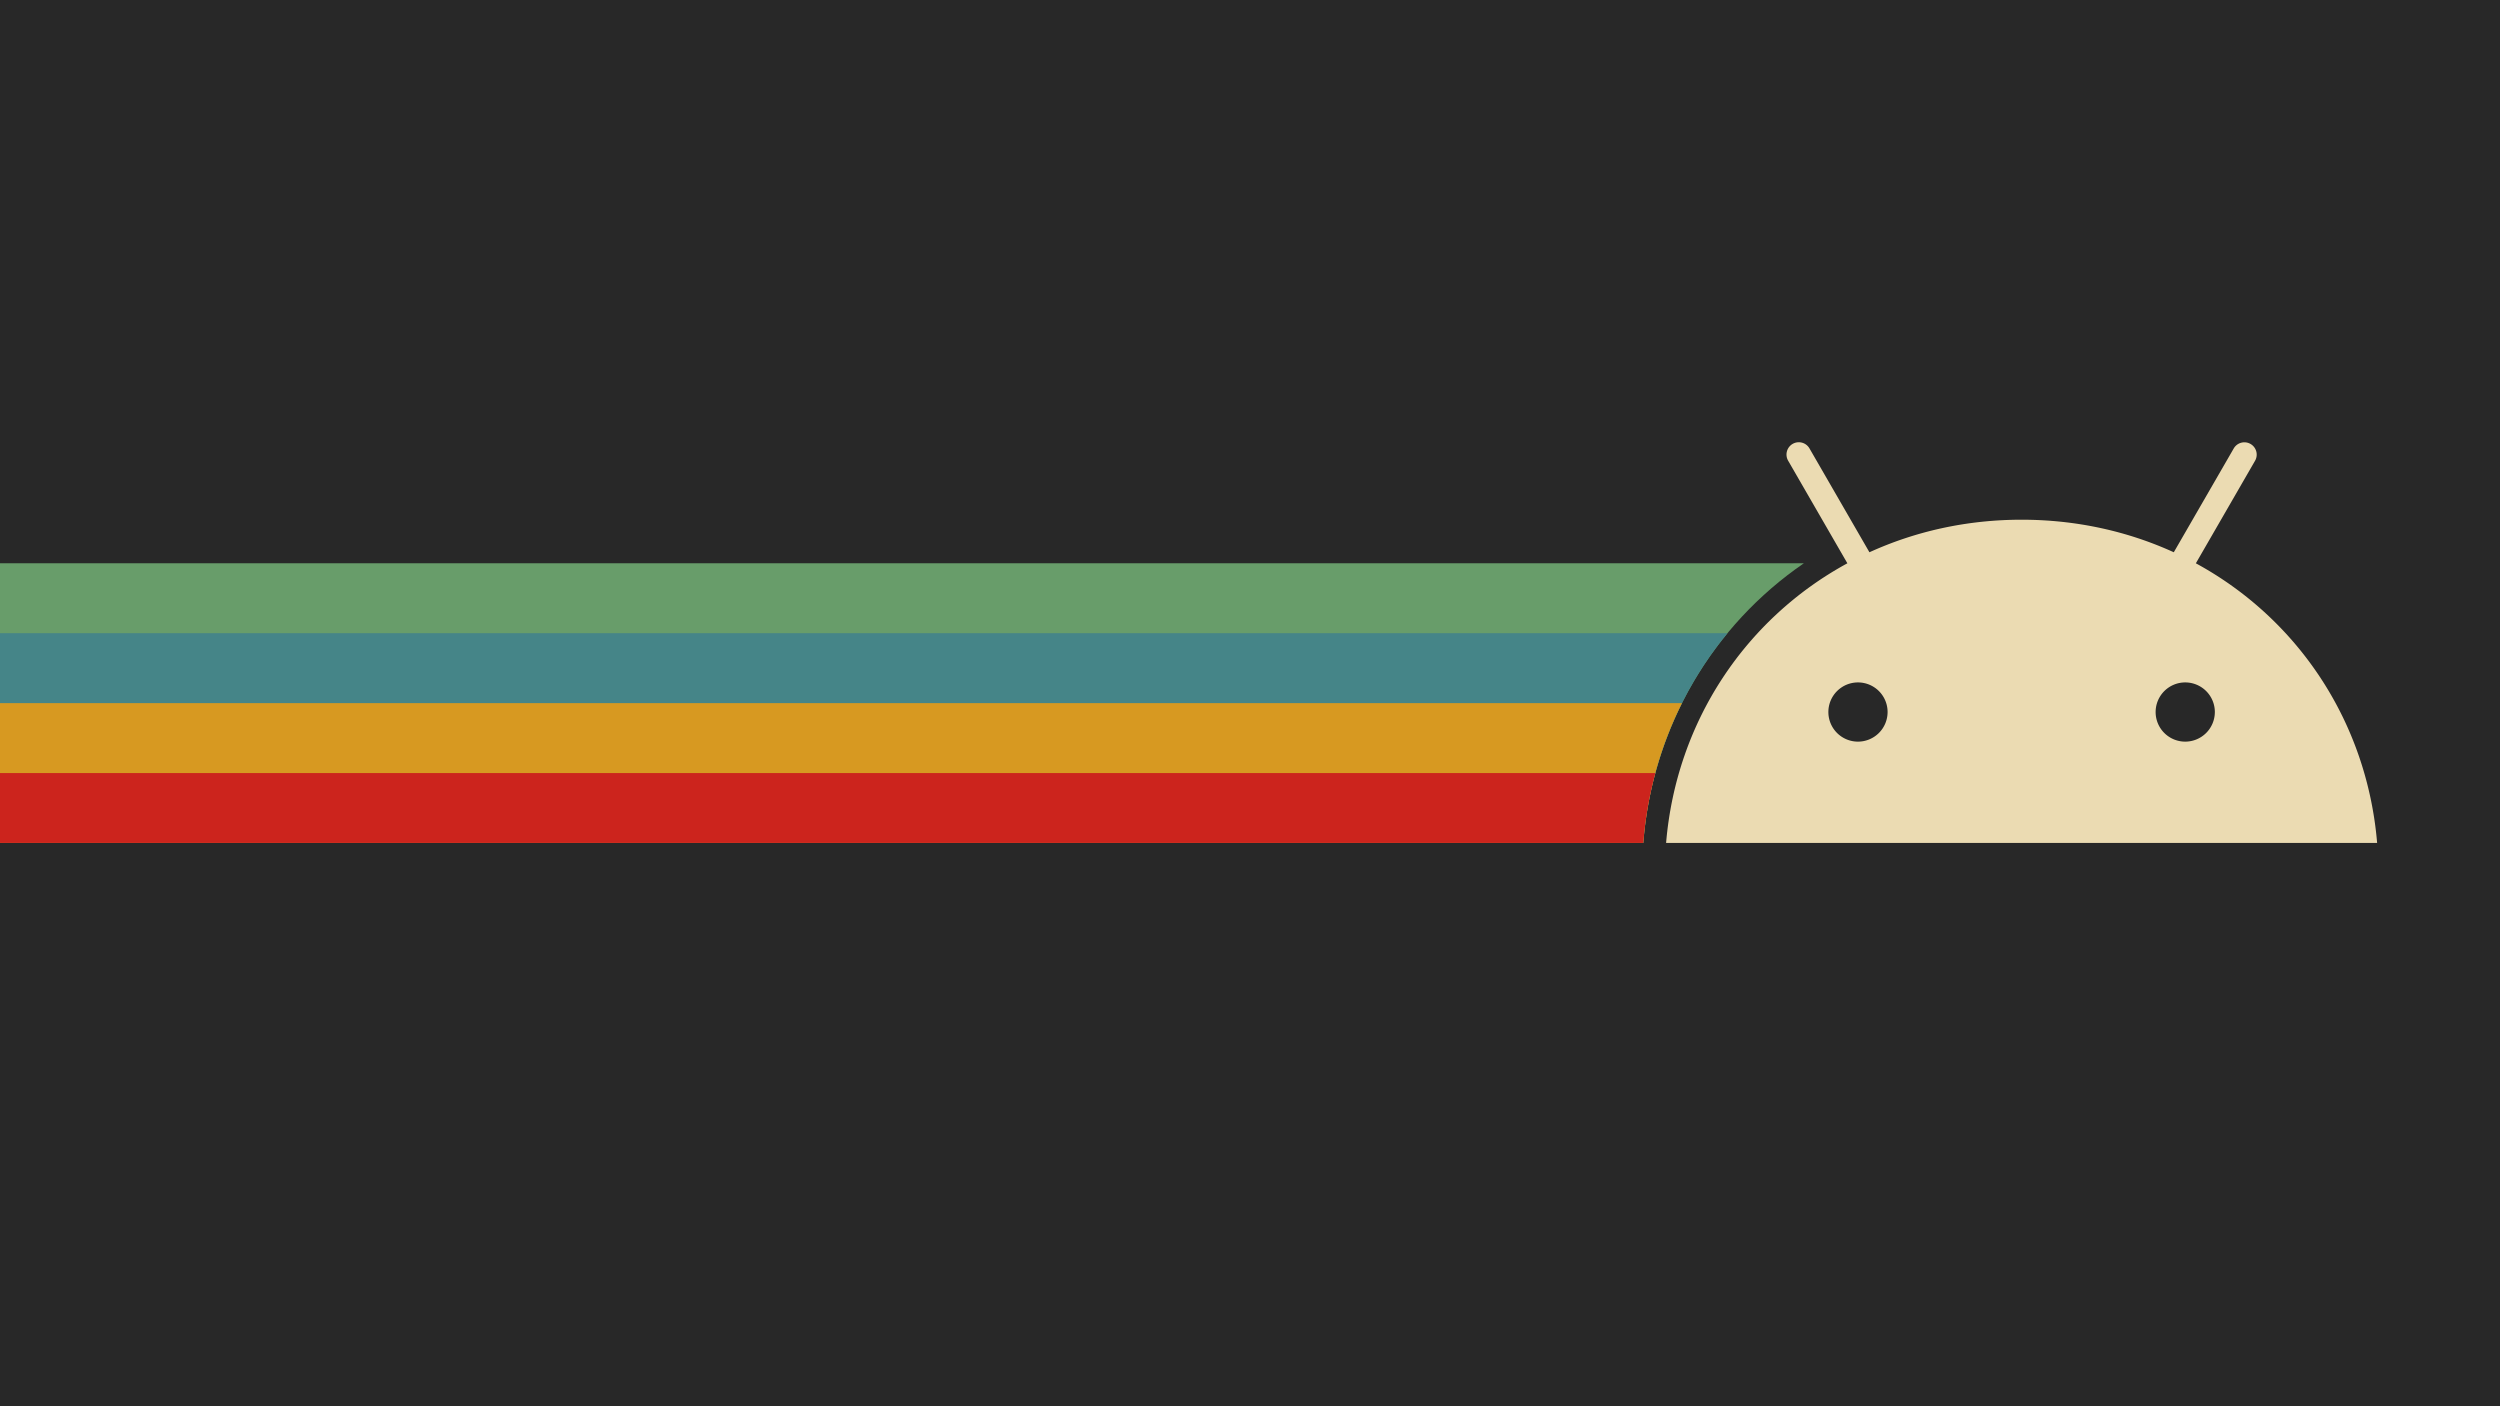 <?xml version="1.0" encoding="UTF-8" standalone="no"?>
<svg
   xmlns:dc="http://purl.org/dc/elements/1.1/"
   xmlns:cc="http://creativecommons.org/ns#"
   xmlns:rdf="http://www.w3.org/1999/02/22-rdf-syntax-ns#"
   xmlns:svg="http://www.w3.org/2000/svg"
   xmlns="http://www.w3.org/2000/svg"
   xmlns:sodipodi="http://sodipodi.sourceforge.net/DTD/sodipodi-0.dtd"
   xmlns:inkscape="http://www.inkscape.org/namespaces/inkscape"
   id="Layer_1"
   data-name="Layer 1"
   viewBox="0 0 1920 1080"
   version="1.1"
   sodipodi:docname="gruvbox-dark-android-scalable.svg"
   width="1920"
   height="1080"
   inkscape:version="1.0.1 (3bc2e813f5, 2020-09-07)">
  <sodipodi:namedview
     pagecolor="#ffffff"
     bordercolor="#666666"
     borderopacity="1"
     objecttolerance="10"
     gridtolerance="10"
     guidetolerance="10"
     inkscape:pageopacity="0"
     inkscape:pageshadow="2"
     inkscape:window-width="1920"
     inkscape:window-height="1052"
     id="namedview11"
     showgrid="false"
     fit-margin-top="0"
     fit-margin-left="0"
     fit-margin-right="0"
     fit-margin-bottom="0"
     inkscape:zoom="0.34982256"
     inkscape:cx="201.54719"
     inkscape:cy="105.01623"
     inkscape:window-x="0"
     inkscape:window-y="28"
     inkscape:window-maximized="1"
     inkscape:current-layer="Layer_1"
     inkscape:document-rotation="0"
     inkscape:snap-intersection-paths="true" />
  <defs
     id="defs4">
    <style
       id="style2">.cls-1{fill:#3ddc84;}</style>
  </defs>
  <title
     id="title6">Android robot</title>
  <g
     id="g1049"
     transform="translate(257.349,1205.335)">
    <rect
       style="fill:#282828;fill-opacity:1;fill-rule:nonzero;stroke-width:104.97;stroke-linecap:round;stroke-linejoin:round;paint-order:stroke markers fill"
       id="rect835"
       width="1920"
       height="1080"
       x="-257.349"
       y="-1205.335" />
    <path
       id="rect2943"
       style="fill:#689d6a;fill-opacity:1;stroke:none;stroke-width:7.122;stroke-linejoin:round;stroke-miterlimit:4;stroke-dasharray:none;stroke-opacity:1;paint-order:stroke markers fill"
       d="m -257.348,-772.723 v 214.775 H 1004.656 l 0.121,-1.459 c 7.428,-88.801 53.88,-165.755 123.223,-213.316 z" />
    <path
       id="rect2945"
       style="fill:#458588;fill-opacity:1;stroke:none;stroke-width:6.168;stroke-linejoin:round;stroke-miterlimit:4;stroke-dasharray:none;stroke-opacity:1;paint-order:stroke markers fill"
       d="m -257.348,-719.029 v 161.082 H 1004.656 l 0.121,-1.459 c 5.067,-60.577 28.296,-115.64 64.561,-159.623 z" />
    <path
       id="path940"
       style="fill:#d79921;fill-opacity:1;stroke:none;stroke-width:5.036;stroke-linejoin:round;stroke-miterlimit:4;stroke-dasharray:none;stroke-opacity:1;paint-order:stroke markers fill"
       d="m -257.348,-665.334 v 107.387 H 1004.656 l 0.121,-1.459 c 3.172,-37.926 13.466,-73.69 29.617,-105.928 z" />
    <path
       id="path949"
       style="fill:#cc241d;fill-opacity:1;stroke:none;stroke-width:3.561;stroke-linejoin:round;stroke-miterlimit:4;stroke-dasharray:none;stroke-opacity:1;paint-order:stroke markers fill"
       d="m -257.348,-611.641 v 53.693 H 1004.656 l 0.121,-1.459 c 1.501,-17.944 4.602,-35.402 9.156,-52.234 z" />
    <path
       class="cls-1"
       d="m 1420.915,-635.754 a 22.74,22.74 0 1 1 22.736,-22.745 22.77,22.77 0 0 1 -22.736,22.745 m -251.33,0 a 22.74,22.74 0 1 1 22.736,-22.745 22.766,22.766 0 0 1 -22.736,22.745 m 259.485,-136.969 45.442,-78.706 a 9.456,9.456 0 1 0 -16.373,-9.465 l -46.016,79.7 c -35.188,-16.06 -74.708,-25.003 -116.877,-25.003 -42.168,0 -81.684,8.956 -116.872,25.003 l -46.012,-79.7 a 9.455,9.455 0 1 0 -16.377,9.453 l 45.446,78.719 c -78.034,42.443 -131.407,121.44 -139.214,214.775 h 546.067 c -7.816,-93.335 -61.185,-172.333 -139.214,-214.775"
       id="path8"
       style="fill:#ebdbb2;fill-opacity:1;stroke-width:0.428" />
  </g>
</svg>
